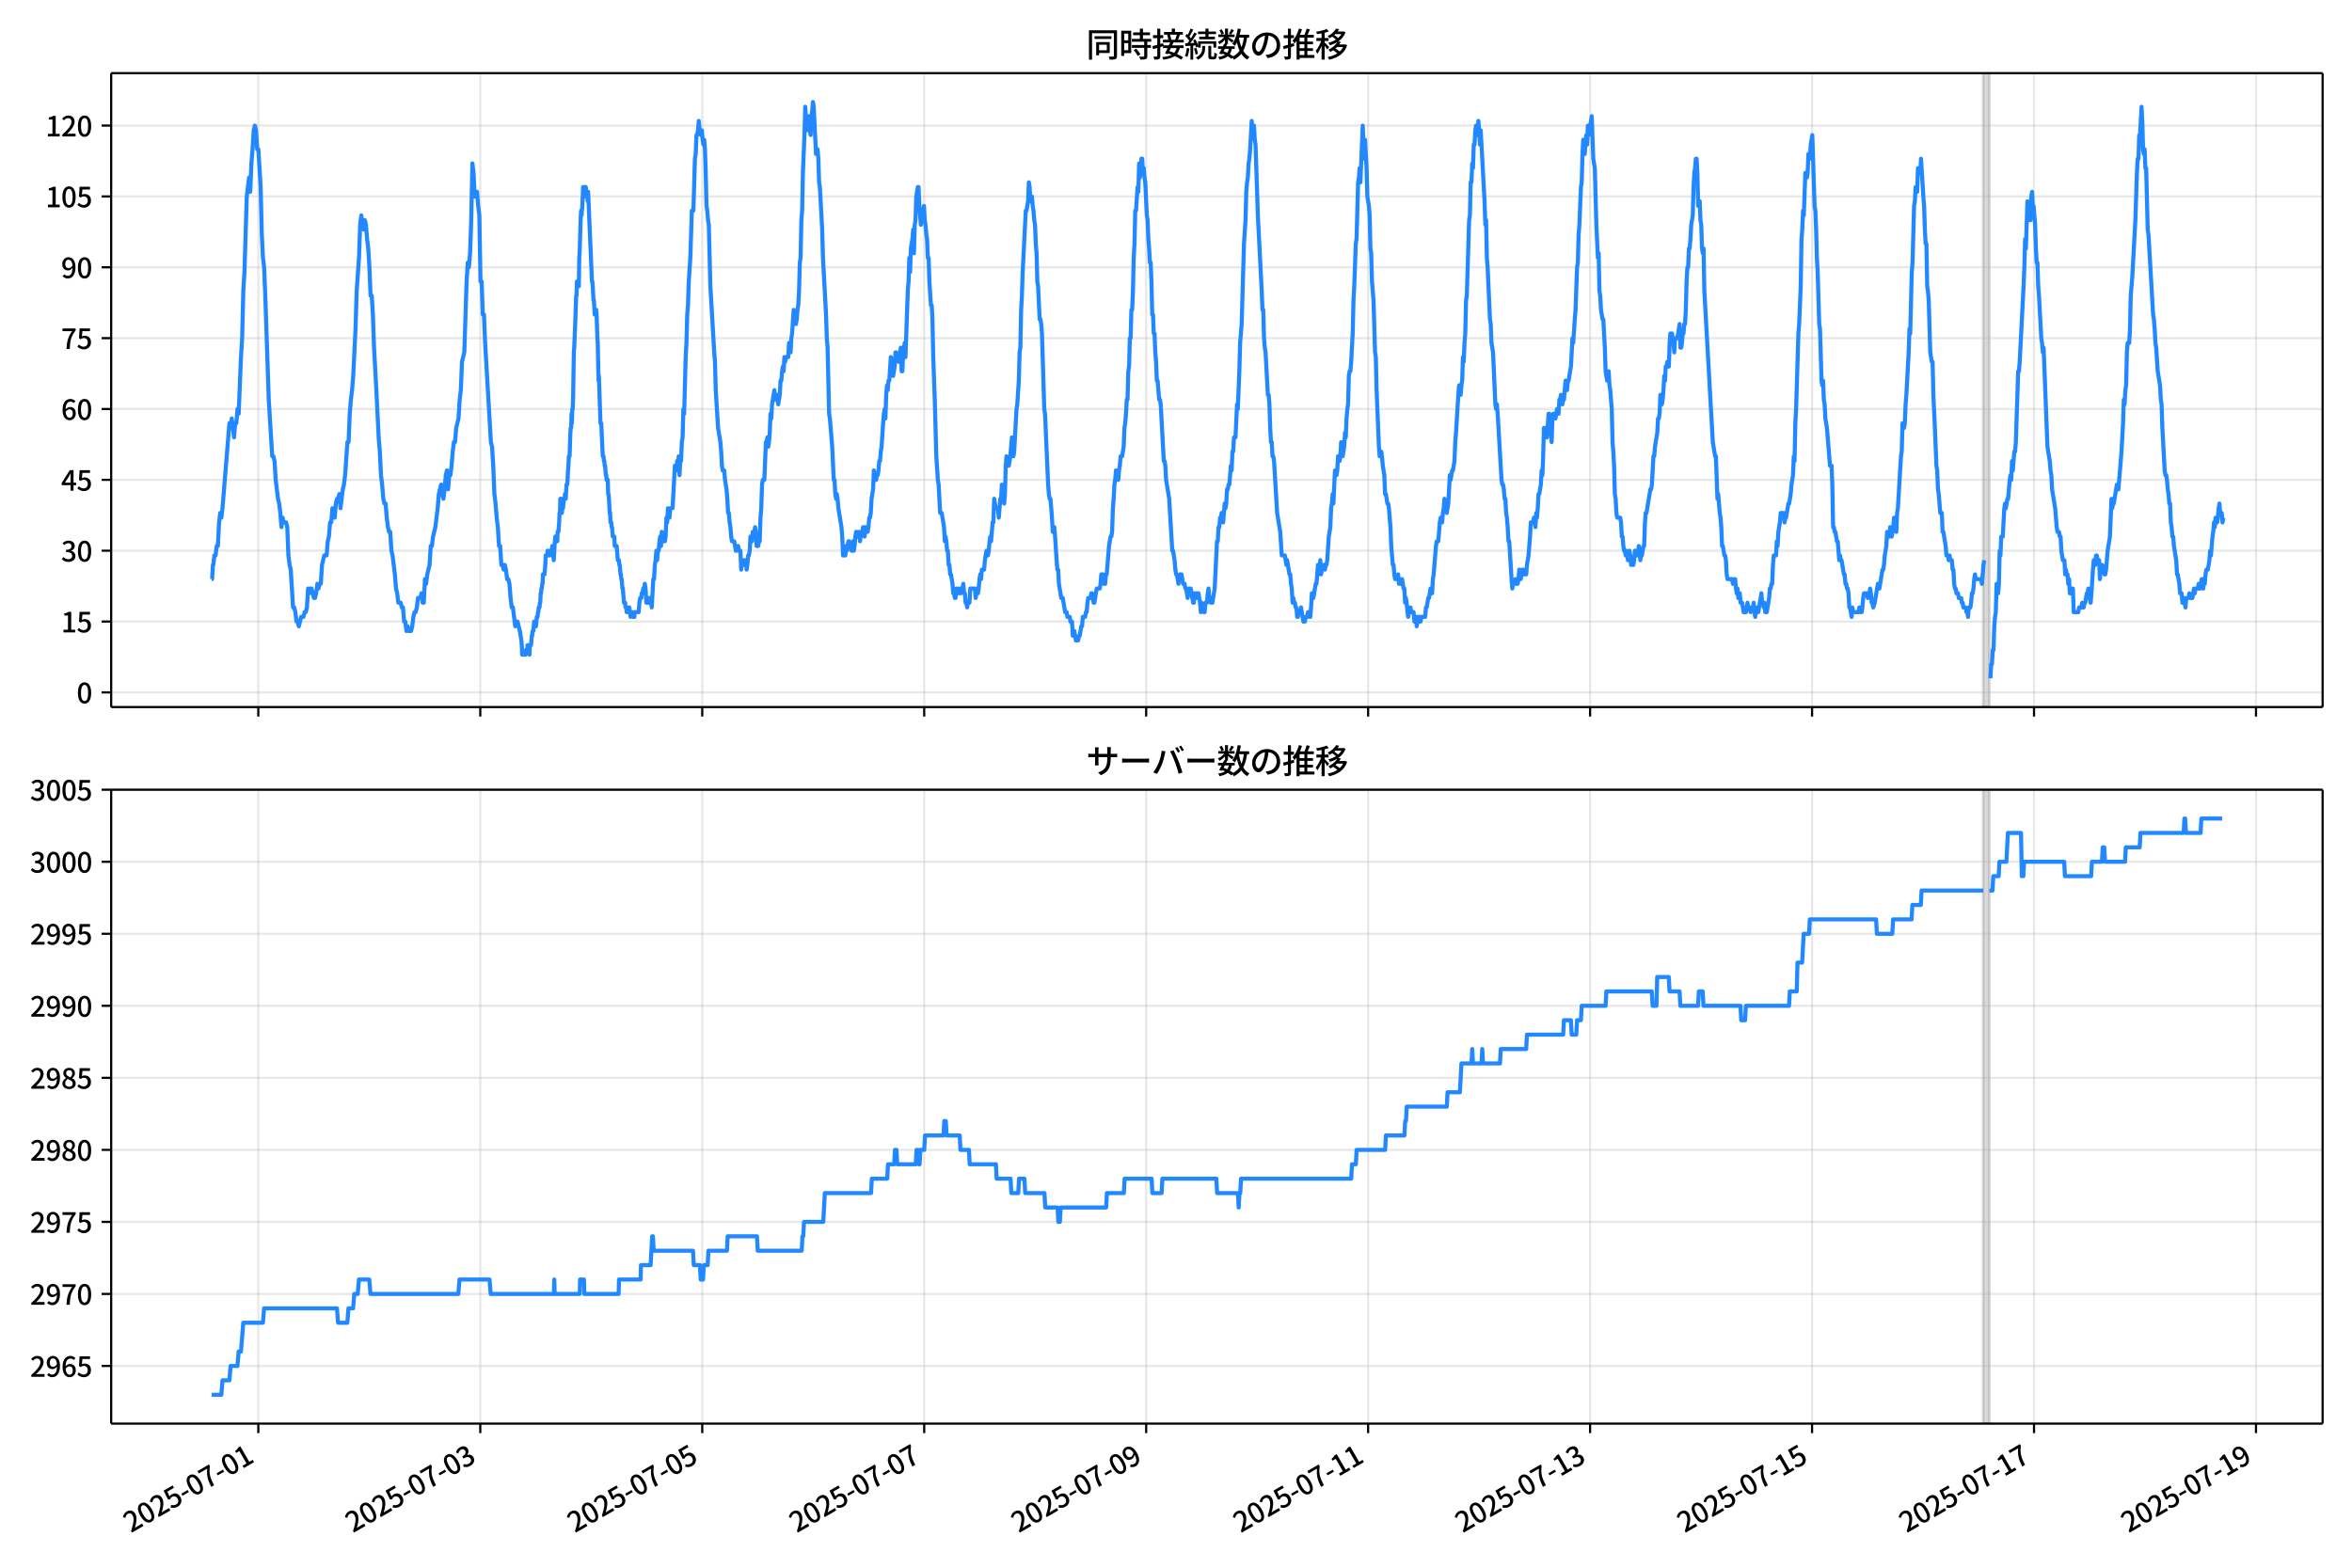 <!DOCTYPE svg  PUBLIC '-//W3C//DTD SVG 1.1//EN'  'http://www.w3.org/Graphics/SVG/1.1/DTD/svg11.dtd'>
<svg version="1.1" viewBox="0 0 864 576" xmlns="http://www.w3.org/2000/svg" xmlns:xlink="http://www.w3.org/1999/xlink">
 <defs>
  <style type="text/css">*{stroke-linejoin: round; stroke-linecap: butt}</style>
 </defs>
 <g id="aa">
  <g id="ab">
   <path d="m0 576h864v-576h-864z" fill="#fff"/>
  </g>
  <g id="ac">
   <g id="ad">
    <path d="m40.84 259.78h812.36v-232.9h-812.36z" fill="#fff"/>
   </g>
   <g id="ae">
    <path d="m728.51 259.78h2.265v-232.9h-2.265z" clip-path="url(#c)" fill="#808080" opacity=".3" stroke="#808080"/>
   </g>
   <g id="af">
    <g id="ag">
     <g id="ah">
      <path d="m94.89 259.78v-232.9" clip-path="url(#c)" fill="none" stroke="#b0b0b0" stroke-linecap="square" stroke-opacity=".3" stroke-width=".8"/>
     </g>
     <g id="ai">
      <defs>
       <path id="f" d="m0 0v3.5" stroke="#000" stroke-width=".8"/>
      </defs>
      <use x="94.89" y="259.778" stroke="#000000" stroke-width=".8" xlink:href="#f"/>
     </g>
    </g>
    <g id="aj">
     <g id="ak">
      <path d="m176.43 259.78v-232.9" clip-path="url(#c)" fill="none" stroke="#b0b0b0" stroke-linecap="square" stroke-opacity=".3" stroke-width=".8"/>
     </g>
     <g id="al">
      <use x="176.428" y="259.778" stroke="#000000" stroke-width=".8" xlink:href="#f"/>
     </g>
    </g>
    <g id="am">
     <g id="an">
      <path d="m257.97 259.78v-232.9" clip-path="url(#c)" fill="none" stroke="#b0b0b0" stroke-linecap="square" stroke-opacity=".3" stroke-width=".8"/>
     </g>
     <g id="ao">
      <use x="257.966" y="259.778" stroke="#000000" stroke-width=".8" xlink:href="#f"/>
     </g>
    </g>
    <g id="ap">
     <g id="aq">
      <path d="m339.5 259.78v-232.9" clip-path="url(#c)" fill="none" stroke="#b0b0b0" stroke-linecap="square" stroke-opacity=".3" stroke-width=".8"/>
     </g>
     <g id="ar">
      <use x="339.504" y="259.778" stroke="#000000" stroke-width=".8" xlink:href="#f"/>
     </g>
    </g>
    <g id="as">
     <g id="at">
      <path d="m421.04 259.78v-232.9" clip-path="url(#c)" fill="none" stroke="#b0b0b0" stroke-linecap="square" stroke-opacity=".3" stroke-width=".8"/>
     </g>
     <g id="au">
      <use x="421.042" y="259.778" stroke="#000000" stroke-width=".8" xlink:href="#f"/>
     </g>
    </g>
    <g id="av">
     <g id="aw">
      <path d="m502.58 259.78v-232.9" clip-path="url(#c)" fill="none" stroke="#b0b0b0" stroke-linecap="square" stroke-opacity=".3" stroke-width=".8"/>
     </g>
     <g id="ax">
      <use x="502.58" y="259.778" stroke="#000000" stroke-width=".8" xlink:href="#f"/>
     </g>
    </g>
    <g id="ay">
     <g id="az">
      <path d="m584.12 259.78v-232.9" clip-path="url(#c)" fill="none" stroke="#b0b0b0" stroke-linecap="square" stroke-opacity=".3" stroke-width=".8"/>
     </g>
     <g id="ba">
      <use x="584.118" y="259.778" stroke="#000000" stroke-width=".8" xlink:href="#f"/>
     </g>
    </g>
    <g id="bb">
     <g id="bc">
      <path d="m665.66 259.78v-232.9" clip-path="url(#c)" fill="none" stroke="#b0b0b0" stroke-linecap="square" stroke-opacity=".3" stroke-width=".8"/>
     </g>
     <g id="bd">
      <use x="665.656" y="259.778" stroke="#000000" stroke-width=".8" xlink:href="#f"/>
     </g>
    </g>
    <g id="be">
     <g id="bf">
      <path d="m747.19 259.78v-232.9" clip-path="url(#c)" fill="none" stroke="#b0b0b0" stroke-linecap="square" stroke-opacity=".3" stroke-width=".8"/>
     </g>
     <g id="bg">
      <use x="747.194" y="259.778" stroke="#000000" stroke-width=".8" xlink:href="#f"/>
     </g>
    </g>
    <g id="bh">
     <g id="bi">
      <path d="m828.73 259.78v-232.9" clip-path="url(#c)" fill="none" stroke="#b0b0b0" stroke-linecap="square" stroke-opacity=".3" stroke-width=".8"/>
     </g>
     <g id="bj">
      <use x="828.732" y="259.778" stroke="#000000" stroke-width=".8" xlink:href="#f"/>
     </g>
    </g>
   </g>
   <g id="bk">
    <g id="bl">
     <g id="bm">
      <path d="m40.84 254.4h812.36" clip-path="url(#c)" fill="none" stroke="#b0b0b0" stroke-linecap="square" stroke-opacity=".3" stroke-width=".8"/>
     </g>
     <g id="bn">
      <defs>
       <path id="h" d="m0 0h-3.5" stroke="#000" stroke-width=".8"/>
      </defs>
      <use x="40.84" y="254.398" stroke="#000000" stroke-width=".8" xlink:href="#h"/>
     </g>
     <g id="bo">
      <!-- 0 -->
      <g transform="translate(28.14 258.38) scale(.1 -.1)">
       <defs>
        <path id="a" transform="scale(.016)" d="m1830-90q-460 0-806 275-346 276-535 823-188 547-188 1366 0 820 188 1357 189 538 535 803 346 266 806 266 461 0 800-269 340-269 528-803 189-534 189-1354 0-819-189-1366-188-547-528-823-339-275-800-275zm0 589q237 0 422 185 186 186 288 599 103 413 103 1091 0 679-103 1082-102 403-288 582-185 180-422 180-236 0-422-180-186-179-292-582-105-403-105-1082 0-678 105-1091 106-413 292-599 186-185 422-185z"/>
       </defs>
       <use xlink:href="#a"/>
      </g>
     </g>
    </g>
    <g id="bp">
     <g id="bq">
      <path d="m40.84 228.37h812.36" clip-path="url(#c)" fill="none" stroke="#b0b0b0" stroke-linecap="square" stroke-opacity=".3" stroke-width=".8"/>
     </g>
     <g id="br">
      <use x="40.84" y="228.366" stroke="#000000" stroke-width=".8" xlink:href="#h"/>
     </g>
     <g id="bs">
      <!-- 15 -->
      <g transform="translate(22.44 232.35) scale(.1 -.1)">
       <defs>
        <path id="k" transform="scale(.016)" d="m544 0v608h1037v3277h-845v467q333 58 579 147 247 90 451 218h557v-4109h915v-608h-2694z"/>
        <path id="e" transform="scale(.016)" d="m1715-90q-365 0-653 90t-506 237q-217 147-383 307l352 480q134-134 294-246t361-183q202-70 452-70 262 0 473 118 212 119 333 346 122 227 122 541 0 460-247 716-246 256-649 256-224 0-384-64t-365-198l-365 237 141 2240h2387v-627h-1747l-109-1204q154 77 307 118 154 42 340 42 397 0 723-160t518-490q192-329 192-847 0-519-224-887t-586-560q-361-192-777-192z"/>
       </defs>
       <use xlink:href="#k"/>
       <use transform="translate(57)" xlink:href="#e"/>
      </g>
     </g>
    </g>
    <g id="bt">
     <g id="bu">
      <path d="m40.84 202.33h812.36" clip-path="url(#c)" fill="none" stroke="#b0b0b0" stroke-linecap="square" stroke-opacity=".3" stroke-width=".8"/>
     </g>
     <g id="bv">
      <use x="40.84" y="202.334" stroke="#000000" stroke-width=".8" xlink:href="#h"/>
     </g>
     <g id="bw">
      <!-- 30 -->
      <g transform="translate(22.44 206.32) scale(.1 -.1)">
       <defs>
        <path id="l" transform="scale(.016)" d="m1715-90q-371 0-656 90t-503 240q-217 150-377 323l359 474q211-205 479-359 269-153 634-153 269 0 467 92 199 93 311 266t112 423q0 256-125 451t-429 300q-304 106-835 106v551q467 0 732 105 266 106 384 291 119 186 119 423 0 307-192 489-192 183-531 183-269 0-503-119-233-118-438-316l-384 460q282 256 614 413 333 157 737 157 422 0 748-144 327-144 512-413 186-269 186-659 0-403-221-685-221-281-592-422v-26q269-70 490-227t349-400 128-557q0-422-215-726-214-304-573-468-358-163-787-163z"/>
       </defs>
       <use xlink:href="#l"/>
       <use transform="translate(57)" xlink:href="#a"/>
      </g>
     </g>
    </g>
    <g id="bx">
     <g id="by">
      <path d="m40.84 176.3h812.36" clip-path="url(#c)" fill="none" stroke="#b0b0b0" stroke-linecap="square" stroke-opacity=".3" stroke-width=".8"/>
     </g>
     <g id="bz">
      <use x="40.84" y="176.302" stroke="#000000" stroke-width=".8" xlink:href="#h"/>
     </g>
     <g id="ca">
      <!-- 45 -->
      <g transform="translate(22.44 180.29) scale(.1 -.1)">
       <defs>
        <path id="x" transform="scale(.016)" d="m2170 0v3072q0 192 12 457 13 266 20 458h-26q-90-179-183-365-92-185-195-364l-921-1415h2579v-576h-3328v493l1875 2957h858v-4717h-691z"/>
       </defs>
       <use xlink:href="#x"/>
       <use transform="translate(57)" xlink:href="#e"/>
      </g>
     </g>
    </g>
    <g id="cb">
     <g id="cc">
      <path d="m40.84 150.27h812.36" clip-path="url(#c)" fill="none" stroke="#b0b0b0" stroke-linecap="square" stroke-opacity=".3" stroke-width=".8"/>
     </g>
     <g id="cd">
      <use x="40.84" y="150.271" stroke="#000000" stroke-width=".8" xlink:href="#h"/>
     </g>
     <g id="ce">
      <!-- 60 -->
      <g transform="translate(22.44 154.26) scale(.1 -.1)">
       <defs>
        <path id="q" transform="scale(.016)" d="m1971-90q-339 0-634 144-294 144-518 435-224 292-352 733-128 442-128 1044 0 678 147 1161 148 483 397 784 250 301 570 445t665 144q397 0 688-147 292-147 490-359l-403-448q-128 154-327 253-198 99-409 99-307 0-567-182-259-182-413-605-153-422-153-1145 0-608 115-1002t326-589q212-195 493-195 212 0 375 121 163 122 259 343t96 522q0 300-90 511-89 212-259 320-169 109-419 109-211 0-451-134t-458-461l-25 538q134 192 313 323t374 201q196 71 375 71 397 0 694-163 298-163 467-490 170-326 170-825 0-468-195-817-195-348-512-544-317-195-701-195z"/>
       </defs>
       <use xlink:href="#q"/>
       <use transform="translate(57)" xlink:href="#a"/>
      </g>
     </g>
    </g>
    <g id="cf">
     <g id="cg">
      <path d="m40.84 124.24h812.36" clip-path="url(#c)" fill="none" stroke="#b0b0b0" stroke-linecap="square" stroke-opacity=".3" stroke-width=".8"/>
     </g>
     <g id="ch">
      <use x="40.84" y="124.239" stroke="#000000" stroke-width=".8" xlink:href="#h"/>
     </g>
     <g id="ci">
      <!-- 75 -->
      <g transform="translate(22.44 128.22) scale(.1 -.1)">
       <defs>
        <path id="i" transform="scale(.016)" d="m1235 0q32 646 109 1187t224 1024 384 941 576 938h-2208v627h3027v-455q-409-512-665-989-256-476-397-969t-205-1053-90-1251h-755z"/>
       </defs>
       <use xlink:href="#i"/>
       <use transform="translate(57)" xlink:href="#e"/>
      </g>
     </g>
    </g>
    <g id="cj">
     <g id="ck">
      <path d="m40.84 98.207h812.36" clip-path="url(#c)" fill="none" stroke="#b0b0b0" stroke-linecap="square" stroke-opacity=".3" stroke-width=".8"/>
     </g>
     <g id="cl">
      <use x="40.84" y="98.207" stroke="#000000" stroke-width=".8" xlink:href="#h"/>
     </g>
     <g id="cm">
      <!-- 90 -->
      <g transform="translate(22.44 102.19) scale(.1 -.1)">
       <defs>
        <path id="j" transform="scale(.016)" d="m1562-90q-410 0-708 150-297 151-502 356l403 461q141-160 346-256t422-96q224 0 425 102 202 103 352 333 151 230 237 614 87 384 87 941 0 589-115 970t-323 563-496 182q-205 0-372-118-166-118-262-336t-96-525q0-301 86-512 87-211 259-323 173-112 417-112 224 0 460 141 237 141 448 461l32-544q-134-180-313-314t-371-208-384-74q-391 0-689 166-297 167-467 496-169 330-169 823 0 467 195 816t515 541 698 192q339 0 636-138 298-137 519-419 221-281 349-710t128-1018q0-691-141-1187t-391-807q-249-310-563-461-313-150-652-150z"/>
       </defs>
       <use xlink:href="#j"/>
       <use transform="translate(57)" xlink:href="#a"/>
      </g>
     </g>
    </g>
    <g id="cn">
     <g id="co">
      <path d="m40.84 72.175h812.36" clip-path="url(#c)" fill="none" stroke="#b0b0b0" stroke-linecap="square" stroke-opacity=".3" stroke-width=".8"/>
     </g>
     <g id="cp">
      <use x="40.84" y="72.175" stroke="#000000" stroke-width=".8" xlink:href="#h"/>
     </g>
     <g id="cq">
      <!-- 105 -->
      <g transform="translate(16.74 76.16) scale(.1 -.1)">
       <use xlink:href="#k"/>
       <use transform="translate(57)" xlink:href="#a"/>
       <use transform="translate(114)" xlink:href="#e"/>
      </g>
     </g>
    </g>
    <g id="cr">
     <g id="cs">
      <path d="m40.84 46.144h812.36" clip-path="url(#c)" fill="none" stroke="#b0b0b0" stroke-linecap="square" stroke-opacity=".3" stroke-width=".8"/>
     </g>
     <g id="ct">
      <use x="40.84" y="46.144" stroke="#000000" stroke-width=".8" xlink:href="#h"/>
     </g>
     <g id="cu">
      <!-- 120 -->
      <g transform="translate(16.74 50.129) scale(.1 -.1)">
       <defs>
        <path id="b" transform="scale(.016)" d="m282 0v429q697 621 1164 1136 468 515 701 956 234 442 234 826 0 256-87 451-86 196-262 301-176 106-445 106-275 0-506-151-230-150-422-368l-416 410q301 333 637 518 336 186 803 186 429 0 749-176t496-493 176-745q0-455-224-919t-615-935q-390-470-889-950 186 20 394 36t374 16h1184v-634h-3046z"/>
       </defs>
       <use xlink:href="#k"/>
       <use transform="translate(57)" xlink:href="#b"/>
       <use transform="translate(114)" xlink:href="#a"/>
      </g>
     </g>
    </g>
   </g>
   <g id="cv">
    <path d="m77.765 212.75h.152l.294-5.206h.15l.401-3.471h.424l.426-3.471h.424l.44-8.677.423-3.471.426 1.736.4-3.471 2.548-31.238.425 1.736.425-3.471.849 6.942.425-5.206h.425l.425-5.206.425 1.736.849-20.825.425-6.942.425-17.355.425-6.942.849-27.767.849-6.942.425 5.206.425-10.413.425-5.206.425-6.942.425-1.736.425 1.736.425 6.942h.425l.849 13.884.425 17.355.425 8.677.425 3.471.425 10.413 1.274 38.18 1.274 20.825h.425l.425 1.736.425 6.942.849 6.942.425 1.736.425 3.471.425 5.206.425-3.471.425 1.736h.849l.425 1.736.425 10.413.425 3.471.425 1.736.849 13.884h.425l.425 1.736.425 3.471h.425l.425 1.736.849-3.471h.849l.425-1.736h.425l.425-1.736.425-6.942.425 1.736.425-1.736h.425l.849 3.471h.425l.425-1.736.425-3.471.425 1.736.425-1.736h.425l.425-6.942.849-3.471h.849l.425-5.206.425-1.736.425-5.206h.425l.425-5.206.849 3.471.425-5.206.425-1.736h.425l.425-1.736.425 5.206.849-6.942.425-1.736.425-3.471.849-12.148h.425l.425-10.413.425-5.206.425-3.471.425-5.206.849-17.355.425-13.884.849-12.148.425-12.148.425-3.471.425 3.471.425 1.736.425-3.471.425 1.736.425 5.206.425 3.471.425 6.942.425 10.413h.425l.425 6.942.425 12.148.849 15.619.849 17.355.425 5.206.425 8.677.425 3.471.425 5.206.425 1.736h.425l.425 5.206.425 3.471.425 1.736h.425l.425 6.942.425 1.736.849 6.942.425 5.206.425 1.736.425 3.471h.849l.425 1.736h.425l.425 5.206h.425l.425 3.471.425-1.736.425 1.736h.849l.425-1.736.425-3.471.425-1.736h.425l.425-1.736.425-3.471h.849l.425-1.736.425 3.471h.425l.425-8.677.425 1.736.425-3.471.849-3.471.425-6.942h.425l.425-3.471.849-3.471.849-6.942.425-5.206.849-3.471.425 3.471.425 1.736.425-3.471.425-5.206.425-1.736.425 6.942.425-5.206h.425l.425-3.471.425-5.206.425-3.471h.425l.425-5.206.849-3.471.425-6.942.425-3.471.425-10.413.849-3.471.849-26.032.425-6.942.425 1.736.425-5.206.425-12.148.425-20.825.425 3.471.425 8.677h.425l.425-1.736.425 5.206.425 3.471.425 24.296h.425l.425 12.148h.425l.425 10.413 2.123 36.445.425 1.736.425 6.942.425 10.413.425 3.471.425 5.206.425 3.471.425 6.942h.425l.425 6.942h.425l.425 1.736.425-1.736.425 1.736.425 3.471h.425l.425 1.736.425 5.206.425 3.471h.425l.849 6.942.425-1.736h.425l.849 3.471.566 3.471.142 1.736.142 3.471h1.274l.142-1.736h.425l.142-1.736h.283l.142 1.736h.142l.142 1.736.142-3.471h.425l.283-3.471h.142l.142-1.736h.283l.283-3.471h.566l.142 1.736.283-3.471h.283l.142-1.736h.142l.142-1.736h.283l.142-1.736h.142l.142-3.471h.142l.142-1.736h.142l.142-1.736h.142l.142-3.471h.566l.283-3.471.142-3.471h.566l.142-1.736.142 1.736h.566l.142-1.736h.566l.142 1.736.142-3.471.142 1.736h.142l.283 3.471.283-5.206.283-3.471.142 1.736h.142l.142-1.736h.142l.142 1.736.142-3.471h.283l.283-3.471.142-3.471h.142l.142-5.206h.425l.142 5.206.142-1.736h.283l.283-3.471h.283l.142-1.736.142 1.736h.142l.283-5.206h.283l.283-5.206.142-1.736.142-3.471h.283l.283-8.677.142-1.736h.142l.142-5.206.142 3.471.142-5.206h.142l.142-3.471.283-17.355.142-1.736.425-10.413.283-8.677h.142l.142-5.206.142 1.736.142-1.736.142 1.736.142-1.736.142 1.736.142-10.413.142-1.736.425-13.884.142-1.736.142 1.736.283-3.471.283-6.942.142 3.471h.283l.142-3.471h.425l.142 1.736h.283l.283 3.471.142-3.471 1.416 32.974h.142l.142 1.736.283 5.206h.142l.283 5.206.142-1.736h.142l.142 1.736.142-1.736.142 1.736.283 8.677.142 1.736.283 13.884.142-1.736.566 17.355h.283l.566 12.148h.283l.142 1.736h.142l.142 1.736h.142l.283 3.471h.142l.142 1.736h.425l.142 5.206h.142l.142 1.736.283 5.206h.142l.142 3.471h.283l.142 1.736h.142l.283 3.471h.566l.142 3.471h.708l.425 5.206h.425l.142 1.736h.142l.283 3.471h.142l.142 1.736h.142l.283 3.471h.142l.425 5.206h.425l.142 1.736h.283l.142 1.736h.566l.142-1.736.142 1.736.142-1.736.142 1.736h.142l.142 1.736.142-1.736h.566l.142 1.736h.566l.142-1.736h1.416l.283-3.471.283-1.736h.425l.142-1.736h.283l.283-1.736h.283l.283-1.736.283 1.736.283 5.206h.849l.283-1.736h.283l.566 3.471.566-10.413h.283l.283-5.206.283-1.736.283-3.471.283 3.471.283-3.471h.283l.283-3.471.283-1.736.283 3.471.283-5.206.283 3.471h.849l.283-1.736.283-6.942.283 1.736.283-5.206.283 3.471h.283l.283-3.471h.849l.849-15.619h.283l.283 1.736.283-3.471.283 1.736.283-3.471.283 6.942.283-5.206h.283l.283-6.942.283-1.736.283-10.413.283 1.736.566-20.825.283-5.206.283-10.413.283-3.471.283-8.677.566-8.677.566-17.355h.566l.566-19.09.283-1.736.283-6.942h.283l.283-1.736.283-3.471.283 3.471h.283l.283 1.736.283-1.736.283 3.471.283 1.736.283-1.736.283 3.471.283 8.677.283 12.148.283 1.736.283 3.471.283 1.736.566 22.561 1.416 24.296.283 3.471.283 10.413.849 13.884.849 5.206.283 3.471.283 5.206.283 1.736h.566l.283 3.471.566 3.471.283 3.471.283 5.206h.283l.283 3.471.283 1.736.283 3.471.283 1.736h.849l.566 3.471h.283l.283-1.736h.283l.283 1.736h.566l.283 6.942.283-3.471.283 1.736h.283l.283-1.736h.566l.283 3.471.283-1.736.283-3.471h.283l.283-1.736.283-5.206.283 1.736h.283l.283-3.471h.566l.283-1.736.283 1.736.283 5.206.283-1.736.283 1.736.283-1.736h.283l.283-8.677.283-3.471.283-8.677.283-1.736h.566l.566-13.884h.283l.283-1.736.283 3.471.283-1.736.283-3.471.283-6.942.283 1.736.283-5.206.849-5.206.283 3.471.283-1.736h.283l.566 3.471.566-3.471.283-5.206h.283l.283-3.471.283-1.736.283 1.736.283-5.206.283 1.736.283-1.736h.849l.283-5.206.283 3.471h.283l.283-5.206.283-1.736.566-8.677.283 3.471.283-1.736.283 3.471.283-1.736.283-3.471.283-1.736.283-5.206.283-10.413.283-1.736.283-13.884.283-3.471.283-13.884.566-13.884.283-10.413.566 8.677.283-3.471h.283l.283-1.736.283 5.206.283 1.736.283-6.942.283-1.736.283-3.471.283 1.736.849 17.355.283-1.736h.283l.283 3.471.283 8.677.283 1.736.849 15.619.283 10.413 1.133 20.825.283 8.677.283 3.471.566 24.296.283 1.736.849 10.413.566 12.148h.283l.283 5.206.283 1.736.283-1.736.283 1.736.283 3.471 1.133 6.942.283 3.471.283 6.942h.849l.283-3.471.283 1.736.566-3.471h.283l.283 1.736h.283l.283 1.736h.283l.283-3.471.283 3.471.283-1.736.283-3.471.283-1.736h.283l.283 1.736h.283l.283-1.736.283 3.471.566-3.471h.283l.283-1.736.566 3.471.283-3.471.283 1.736h.566l.283-1.736.283-3.471h.283l.283-1.736.283-5.206.566-3.471.283-6.942.566 3.471h.283l.283-1.736h.283l.283-1.736.283-3.471h.283l.283-3.471.283-1.736.566-8.677.283-3.471.283-1.736.283 3.471.283-8.677.283-3.471.283 1.736.283-3.471h.283l.566-8.677.283 1.736h.283l.283 5.206.566-3.471.283-5.206h.283l.283 1.736h.283l.283 1.736.849-5.206.283 8.677h.283l.283-6.942.566-3.471.283 5.206.849-24.296.283-3.471.283-8.677.283 5.206.283-8.677.566-3.471.283-3.471.283 8.677.283-10.413.283-1.736.283-8.677.566-3.471h.283l.283 6.942.566 6.942.283-3.471h.283l.566-3.471.283 5.206.283 1.736.283 3.471.283 1.736.283 6.942h.283l.283 8.677.566 8.677h.283l.283 5.206.283 13.884.566 15.619.566 20.825.566 8.677.283 1.736.566 10.413h.566l.849 5.206.283 5.206.283-1.736.283 1.736.283 3.471h.283l.283 5.206h.283l.283 3.471h.283l.566 3.471.283 3.471h.283l.283 1.736h.283l.283-3.471.283 1.736.283-1.736.283 1.736h.283l.283-1.736.283 1.736.283-1.736h.283l.283-1.736.283 3.471h.283l.283 3.471h.283l.283 1.736.283-1.736h.566l.283-5.206h1.699l.283 3.471.566-3.471.283 1.736.283-1.736.283-3.471.283-1.736.283 1.736.283-3.471h.849l.283-3.471.566-3.471.283 1.736h.283l.283-1.736.283-3.471.283-1.736.283 1.736.566-6.942h.283l.283-8.677.566 3.471h.849l.283 3.471.566-6.942h.283l.283-5.206.283 3.471.566 3.471.283-3.471.283-10.413.283-3.471.283 3.471h.566l.566-3.471.566-6.942.283 1.736.283 5.206.283-1.736.849-15.619.283-1.736.566-8.677.283-10.413.283-1.736.283-13.884.283-5.206.283-8.677 1.133-22.561h.283l.566-3.471.283-6.942.283 1.736.283 5.206.283-1.736h.283l.283 3.471.283 1.736.283 3.471.283 1.736.283 6.942.283 3.471.283 10.413.283 1.736.566 12.148h.283l.283 1.736.283 3.471.849 27.767.283 1.736 1.133 26.032.283 3.471.283 1.736h.283l.566 6.942.283 5.206.283-1.736h.283l.283 3.471.566 8.677.283 3.471h.283l.283 5.206.849 5.206h.566l.849 5.206h.566l.283 1.736h.849l.283 1.736h.566l.283 5.206.283-1.736h.283l.566 3.471h.849l.283-1.736h.283l.566-3.471h.283l.283-3.471h.849l.283-1.736h.283l.283-3.471.283-1.736h.849l.283-1.736h.283l.566 3.471h.283l.849-5.206h1.133l.283-1.736.283-3.471h.566l.283 3.471h.566l.283-3.471h.283l.849-10.413.566-3.471h.283l.283-1.736.283-8.677.283-3.471.283-5.206.283-1.736.283-3.471.283 1.736.283-1.736.283 3.471.283-3.471.283-1.736.283-3.471h.566l.566-3.471.283-6.942.283-1.736.283-3.471.283-5.206h.283l.283-10.413.283-1.736.283-10.413h.283l.283-10.413h.283l.283-6.942.283-12.148.283-5.206.283-12.148h.283l.566-8.677.283 1.736.283-10.413.283 5.206.283-1.736.283-5.206h.283l.283 5.206.283-1.736.283 3.471.283 1.736.566 12.148.283 1.736.283 6.942.283 3.471.283 5.206h.283l.283 6.942.283 12.148h.283l.283 6.942h.283l.283 6.942.283 3.471.283 6.942h.283l.566 6.942h.283l.283 1.736 1.133 20.825h.283l.283 1.736.283 5.206 1.133 6.942 1.133 19.09h.283l.566 3.471.283 3.471.283 1.736h.283l.566 3.471.566-3.471.283 1.736.283-1.736.566 3.471h.566l.283 1.736h.283l.566 3.471.283-3.471h.283l.283 1.736.283-1.736.849 5.206h.283l.283-3.471.283 1.736h.283l.283-1.736.283 1.736.283-1.736.566 3.471.283 3.471.283-3.471.283 1.736h.283l.283 1.736h.283l.283-3.471h.566l.283-3.471.283-1.736.283 3.471h.283l.283 1.736h.566l.849-5.206.849-17.355h.283l.283-5.206h.283l.283-3.471h.283l.283-1.736.566 3.471.566-6.942.283 1.736.283-1.736.283-5.206h.283l.283-1.736h.283l.566-6.942.283 1.736.283-6.942h.283l.283-5.206h.566l.566-12.148.283 1.736.566-13.884.283-10.413.566-6.942.849-29.503.566-8.677.283-10.413.283-3.471.283-1.736.283-5.206.283-1.736.283-3.471.566-10.413.283 3.471.283-1.736h.283l.283 5.206.283 1.736.849 26.032 1.416 27.767.283 6.942h.283l.283 10.413.283 3.471.283 1.736.849 15.619h.283l.283 3.471.283 8.677.283 5.206h.283l.283 5.206h.283l.283 1.736 1.133 19.09 1.133 6.942.566 8.677h1.133l.566 3.471.283-1.736.849 5.206h.283l.283 3.471.283 1.736.283 5.206.283-1.736.283 1.736h.283l.283 1.736h.283l.283 3.471h.283l.283-1.736h.566l.283-1.736.849 5.206h.566l.283-1.736h.566l.283-1.736h.283l.283 1.736h.283l.283-3.471.283-5.206.283 1.736h.283l.849-5.206h.283l.566-6.942.283 3.471.283-1.736.283-3.471.283 5.206.566-3.471h.566l.283 1.736.283-1.736h.283l.283-1.736.566-8.677.566-3.471.283-6.942.283-1.736.283-3.471.283 3.471.566-12.148h.283l.283 1.736.283-1.736.283-5.206h.283l.283 1.736.283-1.736.283-5.206.283 5.206h.283l.566-3.471.283-5.206.283 1.736.283-6.942.283-3.471.283-1.736.283-10.413.283-1.736h.283l.283-3.471.566-10.413.283-12.148.283-5.206.566-15.619.283-1.736.566-20.825.283-1.736.283-3.471.283 5.206.849-20.825.566 12.148.283-6.942.566 10.413.283 10.413.566 3.471.283 3.471.283 12.148.283 1.736.283 10.413.566 6.942.566 19.09.283 1.736.283 12.148.849 20.825.283 3.471.283-1.736h.283l.283 1.736.283 3.471.566 3.471.283 6.942h.283l.566 3.471h.283l.283 1.736.566 6.942.283 6.942.566 6.942h.283l.283 3.471.283 1.736h.849l.283-1.736.283 3.471h.849l.283-1.736.566 3.471h.283l.283 5.206.283-1.736.283 1.736.283 3.471.283 1.736.283-1.736h.283l.283-1.736.283 1.736h.849l.283 3.471.283-1.736h.283l.283 3.471.566-3.471h.283l.283 1.736h.283l.283-1.736h1.416l.283-3.471h.283l.566-3.471h.283l.566-3.471.283 1.736h.283l.283-5.206.283-1.736.849-10.413.283-1.736h.566l.566-6.942.283-1.736h.283l.283 1.736.283-3.471.283-1.736.283-3.471.283 3.471.283-1.736.283 3.471.566-3.471.566-10.413.283 1.736.566-3.471h.283l.566-3.471.283-6.942.283-3.471.849-13.884.283-3.471h.283l.283 3.471.283-3.471.283-1.736.283-8.677.283 1.736.283-6.942.283-3.471.283-12.148.283-1.736.849-27.767.283-1.736.283-12.148h.283l.283-6.942.283 1.736.283-8.677h.283l.283-5.206.283-1.736h.283l.283 3.471.283-5.206.283 3.471.283 5.206.283-5.206 1.416 26.032.283 8.677.283-1.736.283 13.884.283 3.471.849 19.09.283 1.736.283 6.942.566 3.471.849 19.09.283 1.736.283-1.736.283 3.471 1.416 24.296.283 1.736h.283l.283 1.736.283 3.471h.283l.283 5.206.283 1.736.283 3.471.283 5.206h.283l.849 13.884.283 3.471.283-1.736h.566l.283-1.736.283 1.736h.566l.283-1.736.283-3.471.566 3.471.566-3.471h.283l.283 1.736h.849l.283-3.471.566-3.471.566-6.942.283-5.206h.849l.283-1.736.566 3.471.283-5.206.283 1.736.283-3.471.283-5.206h.283l.566-3.471.283-5.206.283 1.736.283-6.942.283-10.413h.283l.283 3.471.283-3.471.283 3.471.566-8.677h.283l.283 6.942.283-1.736.283 5.206.283-8.677.283-1.736h.566l.283 1.736.566-3.471h.283l.283 1.736.283-5.206h.283l.283-1.736h.283l.283 3.471.283-1.736h.283l.566-6.942h.283l.283 3.471.283-3.471h.283l.849-5.206.566-10.413.283 1.736.566-8.677.283-3.471.566-15.619.283-1.736.283-10.413.283-3.471.566-13.884.283-1.736.283-10.413.283-5.206.283 3.471.283 1.736.283-5.206.283-1.736.283 3.471.283-6.942.283 3.471 1.133-6.942.566 15.619.566 3.471.566 20.825.566 12.148.283-1.736.283 13.884.283 1.736.283 5.206.566 3.471h.283l.566 10.413.283 8.677.566 3.471.566-3.471.283 5.206.283 1.736.566 6.942.283 12.148.283 3.471.283 5.206.283 10.413.283 1.736.283 5.206.283 1.736h1.133l.283 1.736.283 5.206h.283l.283 3.471.283 1.736h.283l.283 1.736.283-1.736.566 3.471.566-3.471.283 1.736.283 3.471.283-1.736.283 1.736h.283l.283-1.736.283-3.471h.283l.283 1.736.283-1.736.283 1.736.283-3.471.283 1.736.283 3.471.283-1.736h.283l.566-3.471h.283l.283-8.677.283-3.471h.283l1.416-8.677h.283l.283-1.736.566-10.413h.283l.283-3.471.849-5.206.283-5.206h.283l.283-1.736.283-6.942h.283l.283 3.471.283-1.736.283-3.471.283-5.206.283 1.736.283-5.206h.283l.283-1.736.283 1.736h.283l.283-8.677.283-3.471h.566l.566 3.471.283 3.471.283-5.206h.849l.849-5.206.283 8.677h.283l.283-1.736.283-3.471h.283l.283-3.471h.283l.283-5.206.283-10.413.283-5.206h.283l.283-6.942h.283l.283-3.471.283-5.206.566-3.471.283-10.413.283-5.206.283-1.736.283-3.471h.283l.283 5.206.283 12.148.283-1.736h.283l.283 6.942.283 1.736.283 8.677.283 1.736.283-1.736.283 15.619 3.114 55.534.849 5.206h.283l.566 15.619.283-1.736.566 6.942.283 1.736.283 3.471.283 6.942h.283l.566 3.471h.283l.283 1.736.283 5.206.283 1.736h1.699l.283 1.736h.283l.283-1.736h.283l.283 3.471.283 1.736.283-1.736.283 3.471.283-1.736h.283l.283 3.471h.566l.566 3.471h.849l.566-3.471.283 1.736h.566l.283 1.736.283-1.736h.566l.283-1.736.283 3.471.283 1.736.283-3.471h.283l.283 1.736h.283l1.133-6.942.283 3.471h.283l.283 1.736.283-1.736.283 3.471h.566l.849-5.206.283-3.471h.283l.283-1.736h.283l.283-6.942.283-3.471h.849l.283-5.206.283 1.736.283-5.206.566-3.471.283-3.471h1.133l.283 3.471.283-1.736h.283l.849-5.206h.283l.566-3.471.283-3.471.566-3.471.283-6.942.283 1.736.283-13.884.283-5.206.849-27.767.283-3.471.566-13.884.283-17.355.283-3.471.283-6.942.283 1.736.566-15.619.283 1.736h.283l.283-1.736.283-6.942h.283l.283 1.736.283-5.206.566-3.471.849 26.032.283 1.736.283 6.942.283 10.413.283 5.206.566 19.09.283 1.736.566 19.09.283 1.736.283-1.736.283 6.942.283 1.736.283 5.206.566 3.471 1.133 13.884h.566l.283 6.942.283 15.619h.283l.283 1.736h.283l.566 3.471h.283l.566 6.942.283-1.736.283 1.736h.283l.849 5.206h.283l.283 3.471h.283l.283 1.736h.283l.283 1.736.283 5.206h.283l.566 3.471.283-3.471.283 1.736h1.982l.283-1.736h.283l.283 1.736h.283l.283-1.736.283-3.471.283-1.736h1.133l.283 1.736.283-1.736h.283l.283-1.736.283 1.736.283 3.471h.283l.283 1.736.566-1.736 1.133-6.942.283 1.736h.283l1.133-6.942h.283l.283-1.736.283-3.471.566-3.471.283-5.206h.283l.283 1.736h.283l.283-3.471h.283l.283 3.471.566-3.471.283-3.471h.283l.283 3.471.283 1.736.283-6.942.283-1.736 1.133-19.09.283-1.736.283-10.413.283 1.736h.283l.283-1.736.283-6.942.283-3.471.849-15.619.283-8.677.283 1.736.566-22.561.283-3.471.566-20.825.283-1.736.283-5.206h.283l.283 1.736.283-8.677h.283l.283 1.736h.283l.283-5.206.849 13.884.283 3.471.283 8.677.283 5.206h.283l.283 15.619.283 1.736.283 3.471.566 19.09.566 3.471h.283l.283 12.148.566 12.148.566 13.884.283 1.736.283 6.942.283 1.736.566 6.942h.566l.283 6.942h.283l.849 5.206.283 3.471h.566l.283 1.736.283-1.736.283 1.736h.566l.283 3.471h.283l.283 5.206.283 1.736h.283l.283 1.736h.566l.283 1.736h.849l.283 1.736h.283l.283 1.736h.849l.283 1.736h.283l.283 1.736.283-3.471h.566l.283-1.736.283-3.471h.283l.283-1.736.283-3.471.283-1.736.283 1.736h1.982l.283 1.736.566-6.942.283-1.736m2.265 43.386.283-5.206h.283l.283-5.206h.283l.283-8.677.283-3.471.283-1.736.283-10.413.566 3.471.283-3.471.283-12.148.283 1.736.283-6.942h.566l.566-10.413.283-1.736.283 1.736.566-3.471h.283l.566-6.942.283-1.736.283 1.736.283-6.942.283 3.471.566-6.942h.283l.283-3.471.849-26.032h.283l.283-3.471 1.416-27.767.283-6.942.283-10.413.283 3.471.566-17.355.566 6.942.283-1.736.283 1.736.283-8.677.283-1.736.283 5.206h.283l.566 6.942.283 8.677.283 5.206h.283l.283 8.677.283 3.471.849 15.619.283 1.736.283 3.471.283-1.736 1.416 36.445.849 5.206.283 3.471.283 1.736.283 5.206 1.133 6.942.566 6.942.283 1.736h.566l.283 1.736h.283l.283 5.206.566 3.471h.566l.283 5.206.283-1.736.283 1.736h.283l.283 3.471.283-1.736.283 5.206h.566l.283-1.736h.283l.283 8.677h1.699l.283-1.736h.849l.283-1.736.283 1.736h.283l.283-1.736h.283l.566-3.471h.283l.283-1.736.283 3.471h.283l.283 1.736.283-3.471.566-8.677.283-3.471.283 1.736h.283l.283-3.471h.283l.283 1.736h.566l.283 6.942.283-3.471h.283l.283-1.736.283 1.736h.283l.283 1.736h.283l.283-1.736.566-6.942.849-5.206.566-13.884.283 3.471.283-1.736h.283l1.133-6.942h.283l.283 1.736 1.133-13.884.566-10.413.283-8.677.283 1.736.283-5.206.283-1.736.283-12.148.283-3.471h.566l.283-5.206.283-12.148.566-6.942 1.133-20.825.566-17.355.283-5.206h.283l.283-8.677h.283l.566-10.413.283 5.206.283 10.413.283 1.736.283-1.736.283 6.942h.283l.566 22.561.283 1.736 1.699 29.503.283 1.736.283 3.471.283 5.206.283 1.736.566 8.677.849 5.206.283 5.206.283 1.736.283 8.677.849 15.619.283 1.736h.283l.283 1.736.283 3.471.283 1.736.283 3.471h.283l.283 6.942.283 1.736.283 3.471h.283l.283 3.471.849 5.206.283 5.206h.283l.566 3.471.283 3.471h.566l.283 3.471h.283l.283-1.736.566 3.471.283-3.471h.849l.283-1.736.283 1.736h.849l.566-3.471.283 1.736.283-1.736h.849l.283-1.736.283 1.736h.283l.566-3.471h.283l.283 3.471.283-3.471.283 1.736.283-3.471.283-1.736h.566l.566-3.471.283-3.471.283 1.736.566-6.942.283-1.736.283-3.471.283 1.736.283-3.471.283 1.736h.283l.283-1.736.283-3.471.283-1.736.283 3.471h.566l.283 3.471.283-1.736v0" clip-path="url(#c)" fill="none" stroke="#28f" stroke-linecap="square" stroke-width="1.5"/>
   </g>
   <g id="cw">
    <path d="m40.84 259.78v-232.9" fill="none" stroke="#000" stroke-linecap="square" stroke-width=".8"/>
   </g>
   <g id="cx">
    <path d="m853.2 259.78v-232.9" fill="none" stroke="#000" stroke-linecap="square" stroke-width=".8"/>
   </g>
   <g id="cy">
    <path d="m40.84 259.78h812.36" fill="none" stroke="#000" stroke-linecap="square" stroke-width=".8"/>
   </g>
   <g id="cz">
    <path d="m40.84 26.88h812.36" fill="none" stroke="#000" stroke-linecap="square" stroke-width=".8"/>
   </g>
   <g id="da">
    <!-- 同時接続数の推移 -->
    <g transform="translate(399.02 20.88) scale(.12 -.12)">
     <defs>
      <path id="w" transform="scale(.016)" d="m1587 3936h3232v-518h-3232v518zm320-1114h557v-2534h-557v2534zm301 0h2291v-2086h-2291v512h1734v1069h-1734v505zm-1683 2260h5113v-570h-4524v-5056h-589v5626zm4768 0h595v-4896q0-250-67-397t-227-218q-160-77-426-96t-675-19q-13 83-45 192t-77 218q-45 108-89 185 281-13 527-13 247 0 330 0 83 7 118 42 36 35 36 112v4890z"/>
      <path id="u" transform="scale(.016)" d="m2714 4672h3238v-525h-3238v525zm-244-1235h3712v-538h-3712v538zm20-1184h3635v-531h-3635v531zm1523 3155h595v-2310h-595v2310zm832-2451h589v-2823q0-230-61-364-61-135-227-199-167-70-423-86t-633-16q-20 121-78 285-57 163-121 284 275-6 509-9t310-3q77 6 106 28 29 23 29 93v2810zm-2023-1677 487 282q153-160 313-352t294-381q135-189 206-343l-519-313q-64 153-189 348-124 196-278 394-154 199-314 365zm-2086 3718h1619v-4281h-1619v544h1056v3187h-1056v550zm32-1843h1293v-537h-1293v537zm-320 1843h563v-4832h-563v4832z"/>
      <path id="v" transform="scale(.016)" d="m3866 5408h614v-870h-614v870zm-1479-653h3597v-518h-3597v518zm-230-1485h4e3v-518h-4e3v518zm825 922 519 102q64-160 121-342 58-182 96-352 39-170 45-304l-544-128q-6 134-42 313-35 180-83 365-48 186-112 346zm1856 109 589-71q-96-275-202-557-105-281-195-486l-518 77q58 147 122 329 64 183 118 372t86 336zm-2643-2106h3943v-518h-3943v518zm1408 685 602-115q-167-371-362-784t-390-797-362-685l-525 179q160 288 346 666t368 784 323 752zm-659-2157 358 403q352-102 733-240 381-137 752-304 371-166 697-336 327-169 558-329l-384-461q-218 160-532 336-313 176-685 345-371 170-755 323-384 154-742 263zm1894 1114 583-71q-122-550-353-944-230-393-604-662t-922-435q-547-167-1296-269-25 128-93 269-67 141-137 230 678 64 1168 192t819 349q330 221 531 550 202 330 304 791zm-4684 217q396 90 953 240 557 151 1120 311l77-544q-525-154-1053-311-528-156-963-284l-134 588zm121 2093h1965v-563h-1965v563zm819 1248h576v-5229q0-236-51-374t-192-208q-141-77-355-99-214-23-541-16-13 115-64 288t-109 294q205-6 381-6t234 0q64 0 92 28 29 29 29 93v5229z"/>
      <path id="t" transform="scale(.016)" d="m4058 5408h595v-1798h-595v1798zm-1415-563h3443v-499h-3443v499zm231-992h3008v-499h-3008v499zm-224-877h3475v-1203h-531v729h-2432v-729h-512v1203zm1964-877h551v-1881q0-122 22-157 23-35 106-35 25 0 92 0 68 0 135 0t99 0q51 0 83 54t45 224 19 515q90-70 234-131t259-93q-19-429-83-662-64-234-183-326-118-93-316-93-39 0-103 0t-134 0-138 0q-67 0-99 0-237 0-365 64t-176 218q-48 153-48 422v1881zm-1164-6h550v-455q0-243-48-528-48-284-186-579-137-294-409-572-272-279-727-503-70 90-192 208-121 118-230 195 416 205 665 438 250 234 371 474 122 240 164 467 42 228 42 413v442zm-2240 3309 524-192q-121-244-259-503-137-259-275-496t-259-416l-410 173q122 186 246 438 125 253 240 515 116 263 193 481zm716-743 500-230q-224-359-496-756-272-396-548-764-275-368-518-650l-358 205q179 211 377 483 199 272 387 569 189 298 358 592 170 295 298 551zm-1721-665 307 403q166-154 339-340 173-185 320-364t224-327l-326-460q-77 160-218 348-141 189-314 384-172 196-332 356zm1485-832 435 179q128-211 249-458 122-246 215-474 93-227 137-412l-473-211q-32 185-119 422-86 237-201 486-115 250-243 468zm-1530-583q422 26 998 54 576 29 1184 68l7-499q-570-45-1127-84-556-38-992-70l-70 531zm1702-992 436 135q121-276 214-596t118-556l-454-148q-26 237-112 563-86 327-202 602zm-1363 109 499-83q-57-455-163-897-105-441-253-748-51 32-134 73-83 42-170 83-86 42-144 62 148 294 234 697t131 813zm691 627h525v-2861h-525v2861z"/>
      <path id="n" transform="scale(.016)" d="m224 2022h3187v-499h-3187v499zm51 2247h3111v-487h-3111v487zm1127-1735 563-121q-154-320-333-672t-352-679q-173-326-326-582l-532 173q148 243 324 566t345 669q170 346 311 646zm934-832 563-64q-89-480-262-838t-461-614-701-432-976-298q-25 128-99 269t-157 237q659 102 1085 303 426 202 666 554t342 883zm422 3597 519-211q-147-218-298-436-150-217-278-377l-403 186q121 173 252 413 132 240 208 425zm-1203 109h563v-2957h-563v2957zm-1075-320 448 186q134-192 246-420 112-227 157-393l-467-211q-38 172-147 406t-237 432zm1094-1050 397-236q-160-263-400-529-240-265-519-489-278-224-553-378-51 103-141 237-89 135-179 218 269 109 534 294 266 186 493 416 228 231 368 467zm487-204q83-45 246-145 163-99 352-211t346-211 221-150l-327-423q-83 77-230 198-147 122-317 253-170 132-327 250-156 119-259 189l295 250zm1798 396h2311v-556h-2311v556zm115 1178 615-90q-103-640-263-1235t-384-1101q-224-505-512-889-44 57-134 134t-186 157-166 125q275 339 473 796 199 458 340 995 141 538 217 1108zm1223-1510 614-58q-147-1101-445-1940-297-838-813-1443-515-604-1321-1014-26 71-90 177-64 105-134 208-70 102-128 159 742 346 1212 880 471 535 730 1290 260 755 375 1741zm-1005-135q134-851 387-1597 253-745 659-1305 407-560 1002-874-70-57-154-150-83-93-154-189-70-96-121-179-633 371-1056 988-422 618-688 1434-265 816-425 1783l550 89zm-3309-3065 327 416q377-148 754-330 378-182 701-378 324-195 548-368l-416-435q-211 179-519 378-307 198-666 383-358 186-729 334z"/>
      <path id="s" transform="scale(.016)" d="m3686 4378q-64-493-163-1041-99-547-265-1084-192-653-432-1104t-522-688-595-237q-320 0-596 221-275 221-448 621-172 400-172 931 0 537 220 1017 221 480 611 851 391 372 909 583 519 211 1121 211 576 0 1040-186 464-185 793-515 330-329 502-771 173-441 173-941 0-672-278-1194-278-521-816-851-538-329-1318-444l-378 601q166 20 307 42t263 48q307 70 585 217 279 148 496 375 218 227 342 534 125 308 125 692t-122 713q-121 330-358 573-236 243-582 380-346 138-781 138-525 0-935-186-409-185-694-489-284-304-432-656-147-352-147-678 0-365 89-605 90-240 224-355 135-115 276-115t288 144 297 457q151 314 298 800 147 461 246 982 100 522 145 1021l684-12z"/>
      <path id="o" transform="scale(.016)" d="m2995 2925h2893v-519h-2893v519zm0-1280h2893v-519h-2893v519zm-64-1299h3232v-557h-3232v557zm1312 3577h563v-3763h-563v3763zm429 1466 634-141q-154-390-340-794-185-403-339-684l-512 140q103 199 208 458 106 259 195 528 90 269 154 493zm-1472 25 582-147q-153-518-371-1018-217-499-483-931t-573-758q-38 64-109 160-70 96-147 198-77 103-141 160 416 416 733 1034t509 1302zm128-1203h2720v-537h-2720v-4205h-582v4422l313 320h269zm-3174-2157q396 90 953 240 557 151 1120 311l77-544q-525-154-1053-311-528-156-963-284l-134 588zm121 2093h1965v-563h-1965v563zm819 1248h576v-5229q0-236-51-374t-192-208q-141-77-355-99-214-23-541-16-13 115-64 288t-109 294q205-6 381-6t234 0q64 0 92 28 29 29 29 93v5229z"/>
      <path id="m" transform="scale(.016)" d="m4051 5402 595-109q-281-493-729-941t-1107-806q-39 64-106 144t-141 153q-73 74-137 119 608 288 1011 678t614 762zm-77-557h1511v-493h-1863l352 493zm1293 0h109l109 25 384-179q-192-505-496-905t-695-701q-390-301-845-519-454-217-947-358-44 109-137 253t-176 227q448 109 867 294 419 186 777 445 359 259 631 592t419 730v96zm-1990-954 377 307q167-96 336-218 170-121 320-249 151-128 247-237l-397-332q-90 108-237 236t-317 259q-169 132-329 234zm1107-934 595-109q-307-538-803-1031-496-492-1232-876-38 64-102 144t-138 156q-74 77-138 116 455 217 807 483t604 554q253 288 407 563zm-90-589h1460v-506h-1818l358 506zm1268 0h121l109 26 384-167q-192-614-531-1075t-787-794q-448-332-983-553-534-221-1129-355-45 115-132 269-86 153-176 249 551 96 1043 285 493 189 903 473 410 285 714 669t464 883v90zm-2132-1056 410 339q186-102 384-237 198-134 371-275t282-269l-435-371q-103 128-270 272-166 144-361 288t-381 253zm-2150 3533h589v-5376h-589v5376zm-992-1242h2336v-569h-2336v569zm1024-224 365-160q-96-339-231-707-134-368-291-727-157-358-336-672-179-313-365-537-44 128-134 291t-160 272q173 192 339 457 167 266 323 570 157 304 282 618t208 595zm941 1946 416-467q-314-122-695-221-380-99-784-173-403-74-780-131-20 102-71 236-51 135-102 231 358 58 732 138 375 80 711 179t573 208zm-397-2579q58-45 179-170 122-125 266-266 144-140 259-265t160-183l-352-473q-58 102-157 255-99 154-218 317-118 164-227 311-108 147-185 237l275 237z"/>
     </defs>
     <use xlink:href="#w"/>
     <use transform="translate(100)" xlink:href="#u"/>
     <use transform="translate(200)" xlink:href="#v"/>
     <use transform="translate(300)" xlink:href="#t"/>
     <use transform="translate(400)" xlink:href="#n"/>
     <use transform="translate(500)" xlink:href="#s"/>
     <use transform="translate(600)" xlink:href="#o"/>
     <use transform="translate(700)" xlink:href="#m"/>
    </g>
   </g>
  </g>
  <g id="db">
   <g id="dc">
    <path d="m40.84 523.06h812.36v-232.9h-812.36z" fill="#fff"/>
   </g>
   <g id="dd">
    <path d="m728.51 523.06h2.265v-232.9h-2.265z" clip-path="url(#d)" fill="#808080" opacity=".3" stroke="#808080"/>
   </g>
   <g id="de">
    <g id="df">
     <g id="dg">
      <path d="m94.89 523.06v-232.9" clip-path="url(#d)" fill="none" stroke="#b0b0b0" stroke-linecap="square" stroke-opacity=".3" stroke-width=".8"/>
     </g>
     <g id="dh">
      <use x="94.89" y="523.055" stroke="#000000" stroke-width=".8" xlink:href="#f"/>
     </g>
     <g id="di">
      <!-- 2025-07-01 -->
      <g transform="translate(48.1 563.33) rotate(-30) scale(.1 -.1)">
       <defs>
        <path id="g" transform="scale(.016)" d="m301 1536v544h1689v-544h-1689z"/>
       </defs>
       <use xlink:href="#b"/>
       <use transform="translate(57)" xlink:href="#a"/>
       <use transform="translate(114)" xlink:href="#b"/>
       <use transform="translate(171)" xlink:href="#e"/>
       <use transform="translate(228)" xlink:href="#g"/>
       <use transform="translate(263.7)" xlink:href="#a"/>
       <use transform="translate(320.7)" xlink:href="#i"/>
       <use transform="translate(377.7)" xlink:href="#g"/>
       <use transform="translate(413.4)" xlink:href="#a"/>
       <use transform="translate(470.4)" xlink:href="#k"/>
      </g>
     </g>
    </g>
    <g id="dj">
     <g id="dk">
      <path d="m176.43 523.06v-232.9" clip-path="url(#d)" fill="none" stroke="#b0b0b0" stroke-linecap="square" stroke-opacity=".3" stroke-width=".8"/>
     </g>
     <g id="dl">
      <use x="176.428" y="523.055" stroke="#000000" stroke-width=".8" xlink:href="#f"/>
     </g>
     <g id="dm">
      <!-- 2025-07-03 -->
      <g transform="translate(129.64 563.33) rotate(-30) scale(.1 -.1)">
       <use xlink:href="#b"/>
       <use transform="translate(57)" xlink:href="#a"/>
       <use transform="translate(114)" xlink:href="#b"/>
       <use transform="translate(171)" xlink:href="#e"/>
       <use transform="translate(228)" xlink:href="#g"/>
       <use transform="translate(263.7)" xlink:href="#a"/>
       <use transform="translate(320.7)" xlink:href="#i"/>
       <use transform="translate(377.7)" xlink:href="#g"/>
       <use transform="translate(413.4)" xlink:href="#a"/>
       <use transform="translate(470.4)" xlink:href="#l"/>
      </g>
     </g>
    </g>
    <g id="dn">
     <g id="do">
      <path d="m257.97 523.06v-232.9" clip-path="url(#d)" fill="none" stroke="#b0b0b0" stroke-linecap="square" stroke-opacity=".3" stroke-width=".8"/>
     </g>
     <g id="dp">
      <use x="257.966" y="523.055" stroke="#000000" stroke-width=".8" xlink:href="#f"/>
     </g>
     <g id="dq">
      <!-- 2025-07-05 -->
      <g transform="translate(211.18 563.33) rotate(-30) scale(.1 -.1)">
       <use xlink:href="#b"/>
       <use transform="translate(57)" xlink:href="#a"/>
       <use transform="translate(114)" xlink:href="#b"/>
       <use transform="translate(171)" xlink:href="#e"/>
       <use transform="translate(228)" xlink:href="#g"/>
       <use transform="translate(263.7)" xlink:href="#a"/>
       <use transform="translate(320.7)" xlink:href="#i"/>
       <use transform="translate(377.7)" xlink:href="#g"/>
       <use transform="translate(413.4)" xlink:href="#a"/>
       <use transform="translate(470.4)" xlink:href="#e"/>
      </g>
     </g>
    </g>
    <g id="dr">
     <g id="ds">
      <path d="m339.5 523.06v-232.9" clip-path="url(#d)" fill="none" stroke="#b0b0b0" stroke-linecap="square" stroke-opacity=".3" stroke-width=".8"/>
     </g>
     <g id="dt">
      <use x="339.504" y="523.055" stroke="#000000" stroke-width=".8" xlink:href="#f"/>
     </g>
     <g id="du">
      <!-- 2025-07-07 -->
      <g transform="translate(292.71 563.33) rotate(-30) scale(.1 -.1)">
       <use xlink:href="#b"/>
       <use transform="translate(57)" xlink:href="#a"/>
       <use transform="translate(114)" xlink:href="#b"/>
       <use transform="translate(171)" xlink:href="#e"/>
       <use transform="translate(228)" xlink:href="#g"/>
       <use transform="translate(263.7)" xlink:href="#a"/>
       <use transform="translate(320.7)" xlink:href="#i"/>
       <use transform="translate(377.7)" xlink:href="#g"/>
       <use transform="translate(413.4)" xlink:href="#a"/>
       <use transform="translate(470.4)" xlink:href="#i"/>
      </g>
     </g>
    </g>
    <g id="dv">
     <g id="dw">
      <path d="m421.04 523.06v-232.9" clip-path="url(#d)" fill="none" stroke="#b0b0b0" stroke-linecap="square" stroke-opacity=".3" stroke-width=".8"/>
     </g>
     <g id="dx">
      <use x="421.042" y="523.055" stroke="#000000" stroke-width=".8" xlink:href="#f"/>
     </g>
     <g id="dy">
      <!-- 2025-07-09 -->
      <g transform="translate(374.25 563.33) rotate(-30) scale(.1 -.1)">
       <use xlink:href="#b"/>
       <use transform="translate(57)" xlink:href="#a"/>
       <use transform="translate(114)" xlink:href="#b"/>
       <use transform="translate(171)" xlink:href="#e"/>
       <use transform="translate(228)" xlink:href="#g"/>
       <use transform="translate(263.7)" xlink:href="#a"/>
       <use transform="translate(320.7)" xlink:href="#i"/>
       <use transform="translate(377.7)" xlink:href="#g"/>
       <use transform="translate(413.4)" xlink:href="#a"/>
       <use transform="translate(470.4)" xlink:href="#j"/>
      </g>
     </g>
    </g>
    <g id="dz">
     <g id="ea">
      <path d="m502.58 523.06v-232.9" clip-path="url(#d)" fill="none" stroke="#b0b0b0" stroke-linecap="square" stroke-opacity=".3" stroke-width=".8"/>
     </g>
     <g id="eb">
      <use x="502.58" y="523.055" stroke="#000000" stroke-width=".8" xlink:href="#f"/>
     </g>
     <g id="ec">
      <!-- 2025-07-11 -->
      <g transform="translate(455.79 563.33) rotate(-30) scale(.1 -.1)">
       <use xlink:href="#b"/>
       <use transform="translate(57)" xlink:href="#a"/>
       <use transform="translate(114)" xlink:href="#b"/>
       <use transform="translate(171)" xlink:href="#e"/>
       <use transform="translate(228)" xlink:href="#g"/>
       <use transform="translate(263.7)" xlink:href="#a"/>
       <use transform="translate(320.7)" xlink:href="#i"/>
       <use transform="translate(377.7)" xlink:href="#g"/>
       <use transform="translate(413.4)" xlink:href="#k"/>
       <use transform="translate(470.4)" xlink:href="#k"/>
      </g>
     </g>
    </g>
    <g id="ed">
     <g id="ee">
      <path d="m584.12 523.06v-232.9" clip-path="url(#d)" fill="none" stroke="#b0b0b0" stroke-linecap="square" stroke-opacity=".3" stroke-width=".8"/>
     </g>
     <g id="ef">
      <use x="584.118" y="523.055" stroke="#000000" stroke-width=".8" xlink:href="#f"/>
     </g>
     <g id="eg">
      <!-- 2025-07-13 -->
      <g transform="translate(537.33 563.33) rotate(-30) scale(.1 -.1)">
       <use xlink:href="#b"/>
       <use transform="translate(57)" xlink:href="#a"/>
       <use transform="translate(114)" xlink:href="#b"/>
       <use transform="translate(171)" xlink:href="#e"/>
       <use transform="translate(228)" xlink:href="#g"/>
       <use transform="translate(263.7)" xlink:href="#a"/>
       <use transform="translate(320.7)" xlink:href="#i"/>
       <use transform="translate(377.7)" xlink:href="#g"/>
       <use transform="translate(413.4)" xlink:href="#k"/>
       <use transform="translate(470.4)" xlink:href="#l"/>
      </g>
     </g>
    </g>
    <g id="eh">
     <g id="ei">
      <path d="m665.66 523.06v-232.9" clip-path="url(#d)" fill="none" stroke="#b0b0b0" stroke-linecap="square" stroke-opacity=".3" stroke-width=".8"/>
     </g>
     <g id="ej">
      <use x="665.656" y="523.055" stroke="#000000" stroke-width=".8" xlink:href="#f"/>
     </g>
     <g id="ek">
      <!-- 2025-07-15 -->
      <g transform="translate(618.87 563.33) rotate(-30) scale(.1 -.1)">
       <use xlink:href="#b"/>
       <use transform="translate(57)" xlink:href="#a"/>
       <use transform="translate(114)" xlink:href="#b"/>
       <use transform="translate(171)" xlink:href="#e"/>
       <use transform="translate(228)" xlink:href="#g"/>
       <use transform="translate(263.7)" xlink:href="#a"/>
       <use transform="translate(320.7)" xlink:href="#i"/>
       <use transform="translate(377.7)" xlink:href="#g"/>
       <use transform="translate(413.4)" xlink:href="#k"/>
       <use transform="translate(470.4)" xlink:href="#e"/>
      </g>
     </g>
    </g>
    <g id="el">
     <g id="em">
      <path d="m747.19 523.06v-232.9" clip-path="url(#d)" fill="none" stroke="#b0b0b0" stroke-linecap="square" stroke-opacity=".3" stroke-width=".8"/>
     </g>
     <g id="en">
      <use x="747.194" y="523.055" stroke="#000000" stroke-width=".8" xlink:href="#f"/>
     </g>
     <g id="eo">
      <!-- 2025-07-17 -->
      <g transform="translate(700.4 563.33) rotate(-30) scale(.1 -.1)">
       <use xlink:href="#b"/>
       <use transform="translate(57)" xlink:href="#a"/>
       <use transform="translate(114)" xlink:href="#b"/>
       <use transform="translate(171)" xlink:href="#e"/>
       <use transform="translate(228)" xlink:href="#g"/>
       <use transform="translate(263.7)" xlink:href="#a"/>
       <use transform="translate(320.7)" xlink:href="#i"/>
       <use transform="translate(377.7)" xlink:href="#g"/>
       <use transform="translate(413.4)" xlink:href="#k"/>
       <use transform="translate(470.4)" xlink:href="#i"/>
      </g>
     </g>
    </g>
    <g id="ep">
     <g id="eq">
      <path d="m828.73 523.06v-232.9" clip-path="url(#d)" fill="none" stroke="#b0b0b0" stroke-linecap="square" stroke-opacity=".3" stroke-width=".8"/>
     </g>
     <g id="er">
      <use x="828.732" y="523.055" stroke="#000000" stroke-width=".8" xlink:href="#f"/>
     </g>
     <g id="es">
      <!-- 2025-07-19 -->
      <g transform="translate(781.94 563.33) rotate(-30) scale(.1 -.1)">
       <use xlink:href="#b"/>
       <use transform="translate(57)" xlink:href="#a"/>
       <use transform="translate(114)" xlink:href="#b"/>
       <use transform="translate(171)" xlink:href="#e"/>
       <use transform="translate(228)" xlink:href="#g"/>
       <use transform="translate(263.7)" xlink:href="#a"/>
       <use transform="translate(320.7)" xlink:href="#i"/>
       <use transform="translate(377.7)" xlink:href="#g"/>
       <use transform="translate(413.4)" xlink:href="#k"/>
       <use transform="translate(470.4)" xlink:href="#j"/>
      </g>
     </g>
    </g>
   </g>
   <g id="et">
    <g id="eu">
     <g id="ev">
      <path d="m40.84 501.88h812.36" clip-path="url(#d)" fill="none" stroke="#b0b0b0" stroke-linecap="square" stroke-opacity=".3" stroke-width=".8"/>
     </g>
     <g id="ew">
      <use x="40.84" y="501.883" stroke="#000000" stroke-width=".8" xlink:href="#h"/>
     </g>
     <g id="ex">
      <!-- 2965 -->
      <g transform="translate(11.04 505.87) scale(.1 -.1)">
       <use xlink:href="#b"/>
       <use transform="translate(57)" xlink:href="#j"/>
       <use transform="translate(114)" xlink:href="#q"/>
       <use transform="translate(171)" xlink:href="#e"/>
      </g>
     </g>
    </g>
    <g id="ey">
     <g id="ez">
      <path d="m40.84 475.42h812.36" clip-path="url(#d)" fill="none" stroke="#b0b0b0" stroke-linecap="square" stroke-opacity=".3" stroke-width=".8"/>
     </g>
     <g id="fa">
      <use x="40.84" y="475.417" stroke="#000000" stroke-width=".8" xlink:href="#h"/>
     </g>
     <g id="fb">
      <!-- 2970 -->
      <g transform="translate(11.04 479.4) scale(.1 -.1)">
       <use xlink:href="#b"/>
       <use transform="translate(57)" xlink:href="#j"/>
       <use transform="translate(114)" xlink:href="#i"/>
       <use transform="translate(171)" xlink:href="#a"/>
      </g>
     </g>
    </g>
    <g id="fc">
     <g id="fd">
      <path d="m40.84 448.95h812.36" clip-path="url(#d)" fill="none" stroke="#b0b0b0" stroke-linecap="square" stroke-opacity=".3" stroke-width=".8"/>
     </g>
     <g id="fe">
      <use x="40.84" y="448.952" stroke="#000000" stroke-width=".8" xlink:href="#h"/>
     </g>
     <g id="ff">
      <!-- 2975 -->
      <g transform="translate(11.04 452.94) scale(.1 -.1)">
       <use xlink:href="#b"/>
       <use transform="translate(57)" xlink:href="#j"/>
       <use transform="translate(114)" xlink:href="#i"/>
       <use transform="translate(171)" xlink:href="#e"/>
      </g>
     </g>
    </g>
    <g id="fg">
     <g id="fh">
      <path d="m40.84 422.49h812.36" clip-path="url(#d)" fill="none" stroke="#b0b0b0" stroke-linecap="square" stroke-opacity=".3" stroke-width=".8"/>
     </g>
     <g id="fi">
      <use x="40.84" y="422.486" stroke="#000000" stroke-width=".8" xlink:href="#h"/>
     </g>
     <g id="fj">
      <!-- 2980 -->
      <g transform="translate(11.04 426.47) scale(.1 -.1)">
       <defs>
        <path id="p" transform="scale(.016)" d="m1830-90q-441 0-787 163-345 164-547 448-202 285-202 650 0 314 122 557t314 419 403 291v32q-256 186-442 458-185 272-185 643 0 365 176 640t480 425q304 151 694 151 410 0 704-160t457-439q164-278 164-649 0-237-96-448t-234-381q-137-169-291-278v-32q218-115 397-285 179-169 288-406t109-557q0-346-189-628-189-281-532-448-342-166-803-166zm314 2708q205 198 310 419 106 221 106 464 0 211-83 384t-247 272q-163 99-393 99-288 0-480-183-192-182-192-502 0-256 134-429 135-172 359-294t486-230zm-294-2170q236 0 418 89 183 90 285 253 103 164 103 388 0 211-90 367-89 157-246 272-157 116-368 215t-454 195q-244-173-398-426-153-252-153-553 0-237 118-416 119-179 324-282 205-102 461-102z"/>
       </defs>
       <use xlink:href="#b"/>
       <use transform="translate(57)" xlink:href="#j"/>
       <use transform="translate(114)" xlink:href="#p"/>
       <use transform="translate(171)" xlink:href="#a"/>
      </g>
     </g>
    </g>
    <g id="fk">
     <g id="fl">
      <path d="m40.84 396.02h812.36" clip-path="url(#d)" fill="none" stroke="#b0b0b0" stroke-linecap="square" stroke-opacity=".3" stroke-width=".8"/>
     </g>
     <g id="fm">
      <use x="40.84" y="396.02" stroke="#000000" stroke-width=".8" xlink:href="#h"/>
     </g>
     <g id="fn">
      <!-- 2985 -->
      <g transform="translate(11.04 400.01) scale(.1 -.1)">
       <use xlink:href="#b"/>
       <use transform="translate(57)" xlink:href="#j"/>
       <use transform="translate(114)" xlink:href="#p"/>
       <use transform="translate(171)" xlink:href="#e"/>
      </g>
     </g>
    </g>
    <g id="fo">
     <g id="fp">
      <path d="m40.84 369.55h812.36" clip-path="url(#d)" fill="none" stroke="#b0b0b0" stroke-linecap="square" stroke-opacity=".3" stroke-width=".8"/>
     </g>
     <g id="fq">
      <use x="40.84" y="369.555" stroke="#000000" stroke-width=".8" xlink:href="#h"/>
     </g>
     <g id="fr">
      <!-- 2990 -->
      <g transform="translate(11.04 373.54) scale(.1 -.1)">
       <use xlink:href="#b"/>
       <use transform="translate(57)" xlink:href="#j"/>
       <use transform="translate(114)" xlink:href="#j"/>
       <use transform="translate(171)" xlink:href="#a"/>
      </g>
     </g>
    </g>
    <g id="fs">
     <g id="ft">
      <path d="m40.84 343.09h812.36" clip-path="url(#d)" fill="none" stroke="#b0b0b0" stroke-linecap="square" stroke-opacity=".3" stroke-width=".8"/>
     </g>
     <g id="fu">
      <use x="40.84" y="343.089" stroke="#000000" stroke-width=".8" xlink:href="#h"/>
     </g>
     <g id="fv">
      <!-- 2995 -->
      <g transform="translate(11.04 347.07) scale(.1 -.1)">
       <use xlink:href="#b"/>
       <use transform="translate(57)" xlink:href="#j"/>
       <use transform="translate(114)" xlink:href="#j"/>
       <use transform="translate(171)" xlink:href="#e"/>
      </g>
     </g>
    </g>
    <g id="fw">
     <g id="fx">
      <path d="m40.84 316.62h812.36" clip-path="url(#d)" fill="none" stroke="#b0b0b0" stroke-linecap="square" stroke-opacity=".3" stroke-width=".8"/>
     </g>
     <g id="fy">
      <use x="40.84" y="316.623" stroke="#000000" stroke-width=".8" xlink:href="#h"/>
     </g>
     <g id="fz">
      <!-- 3000 -->
      <g transform="translate(11.04 320.61) scale(.1 -.1)">
       <use xlink:href="#l"/>
       <use transform="translate(57)" xlink:href="#a"/>
       <use transform="translate(114)" xlink:href="#a"/>
       <use transform="translate(171)" xlink:href="#a"/>
      </g>
     </g>
    </g>
    <g id="ga">
     <g id="gb">
      <path d="m40.84 290.16h812.36" clip-path="url(#d)" fill="none" stroke="#b0b0b0" stroke-linecap="square" stroke-opacity=".3" stroke-width=".8"/>
     </g>
     <g id="gc">
      <use x="40.84" y="290.158" stroke="#000000" stroke-width=".8" xlink:href="#h"/>
     </g>
     <g id="gd">
      <!-- 3005 -->
      <g transform="translate(11.04 294.14) scale(.1 -.1)">
       <use xlink:href="#l"/>
       <use transform="translate(57)" xlink:href="#a"/>
       <use transform="translate(114)" xlink:href="#a"/>
       <use transform="translate(171)" xlink:href="#e"/>
      </g>
     </g>
    </g>
   </g>
   <g id="ge">
    <path d="m77.765 512.47h3.559l.4-5.293h2.548l.425-5.293h2.548l.425-5.293h.849l.849-10.586h7.22l.425-5.293h26.755l.425 5.293h3.397l.425-5.293h1.699l.425-5.293h1.274l.425-5.293h3.822l.425 5.293h32.275l.425-5.293h11.042l.425 5.293h23.216l.142-5.293.142 5.293h9.201l.142-5.293h1.416l.142 5.293h12.599l.142-5.293h7.927l.142-5.293h3.539l.566-10.586h.283l.283 5.293h14.439l.283 5.293h2.265l.283 5.293h.849l.283-5.293h1.416l.283-5.293h6.795l.283-5.293h10.758l.283 5.293h16.138l.283-5.293h.283l.283-5.293h7.078l.566-10.586h16.987l.283-5.293h5.662l.283-5.293h2.265l.283-5.293h.566l.283 5.293h6.795l.283-5.293h.566l.283 5.293h.283l.283-5.293h1.416l.283-5.293h6.795l.283-5.293h.566l.283 5.293h4.813l.283 5.293h3.114l.283 5.293h9.626l.283 5.293h5.096l.283 5.293h2.548l.283-5.293h1.982l.283 5.293h7.078l.283 5.293h4.53l.283 5.293h.566l.283-5.293h16.704l.283-5.293h6.229l.283-5.293h9.909l.283 5.293h3.397l.283-5.293h19.818l.283 5.293h7.644l.283 5.293.283-5.293h.283l.283-5.293h40.486l.283-5.293h1.416l.283-5.293h10.475l.283-5.293h6.795l.283-5.293h.283l.283-5.293h14.722l.283-5.293h4.53l.566-10.586h3.68l.283-5.293.283 5.293h3.114l.283-5.293.283 5.293h6.229l.283-5.293h9.343l.283-5.293h13.307l.283-5.293h2.548l.283 5.293h1.699l.283-5.293h1.416l.283-5.293h8.777l.283-5.293h16.704l.283 5.293h1.416l.283-10.586h4.247l.283 5.293h3.68l.283 5.293h6.512l.283-5.293h1.416l.283 5.293h13.59l.283 5.293h1.416l.283-5.293h15.855l.283-5.293h2.548l.283-10.586h1.699l.566-10.586h1.982l.283-5.293h24.348l.283 5.293h5.662l.283-5.293h6.795l.283-5.293h3.114l.283-5.293h22.649m2.265 0h1.133l.283-5.293h1.982l.283-5.293h2.548l.566-10.586h4.813l.283 15.879.283-5.293.283 5.293.283-5.293h14.722l.283 5.293h9.626l.283-5.293h3.68l.283-5.293h.566l.283 5.293h7.361l.283-5.293h5.096l.283-5.293h15.855l.283-5.293h.283l.283 5.293h5.379l.283-5.293h7.644v0" clip-path="url(#d)" fill="none" stroke="#28f" stroke-linecap="square" stroke-width="1.5"/>
   </g>
   <g id="gf">
    <path d="m40.84 523.06v-232.9" fill="none" stroke="#000" stroke-linecap="square" stroke-width=".8"/>
   </g>
   <g id="gg">
    <path d="m853.2 523.06v-232.9" fill="none" stroke="#000" stroke-linecap="square" stroke-width=".8"/>
   </g>
   <g id="gh">
    <path d="m40.84 523.06h812.36" fill="none" stroke="#000" stroke-linecap="square" stroke-width=".8"/>
   </g>
   <g id="gi">
    <path d="m40.84 290.16h812.36" fill="none" stroke="#000" stroke-linecap="square" stroke-width=".8"/>
   </g>
   <g id="gj">
    <!-- サーバー数の推移 -->
    <g transform="translate(399.02 284.16) scale(.12 -.12)">
     <defs>
      <path id="z" transform="scale(.016)" d="m4685 2893q0-621-84-1111-83-489-288-877-204-387-569-691t-928-560l-544 512q448 167 781 371 333 205 550 503 218 298 323 739 106 442 106 1075v1620q0 192-10 339-9 147-22 217h723q-6-70-22-217t-16-339v-1581zm-2304 2086q-7-64-23-199-16-134-16-313v-2317q0-128 6-256 7-128 13-224 7-96 13-140h-710q6 44 12 140 7 96 13 221 7 125 7 259v2317q0 122-10 256-9 135-28 256h723zm-1978-1197q45-12 144-22t237-20q138-9 285-9h4217q237 0 394 13t246 26v-679q-76 7-240 13-163 6-393 6h-4224q-147 0-282-3-134-3-234-10-99-6-150-12v697z"/>
      <path id="r" transform="scale(.016)" d="m621 2854q109-6 265-16 157-9 339-16 183-6 349-6 128 0 352 0t509 0 598 0q314 0 624 0 311 0 586 0t486 0q212 0 327 0 230 0 416 16t301 22v-793q-109 6-308 19-198 13-409 13-109 0-324 0-214 0-489 0t-586 0q-310 0-624 0-313 0-598 0t-509 0-352 0q-262 0-525-10-262-9-428-22v793z"/>
      <path id="y" transform="scale(.016)" d="m4941 5037q83-109 176-269t182-320q90-160 154-288l-416-179q-96 192-240 448t-272 435l416 173zm723 275q83-122 182-282 100-160 196-317 96-156 153-271l-416-186q-102 205-246 454-144 250-279 429l410 173zm-4339-3360q102 262 201 556 100 295 183 612t144 630q61 314 93 602l723-147q-19-83-45-183-26-99-48-195t-42-166q-32-154-86-394t-131-512-164-551q-86-278-182-514-115-301-269-618-153-317-326-618-173-300-346-550l-697 294q301 397 563 874t429 880zm3155 198q-96 250-215 531-118 282-243 567-124 285-246 534-122 250-224 429l659 218q96-179 221-429t253-535q128-284 249-566 122-281 218-525 90-230 195-518 106-288 211-592 106-304 195-589 90-285 154-515l-729-237q-84 352-199 736t-240 768-259 723z"/>
     </defs>
     <use xlink:href="#z"/>
     <use transform="translate(100)" xlink:href="#r"/>
     <use transform="translate(200)" xlink:href="#y"/>
     <use transform="translate(300)" xlink:href="#r"/>
     <use transform="translate(400)" xlink:href="#n"/>
     <use transform="translate(500)" xlink:href="#s"/>
     <use transform="translate(600)" xlink:href="#o"/>
     <use transform="translate(700)" xlink:href="#m"/>
    </g>
   </g>
  </g>
 </g>
 <defs>
  <clipPath id="c">
   <rect x="40.84" y="26.88" width="812.36" height="232.9"/>
  </clipPath>
  <clipPath id="d">
   <rect x="40.84" y="290.16" width="812.36" height="232.9"/>
  </clipPath>
 </defs>
</svg>
